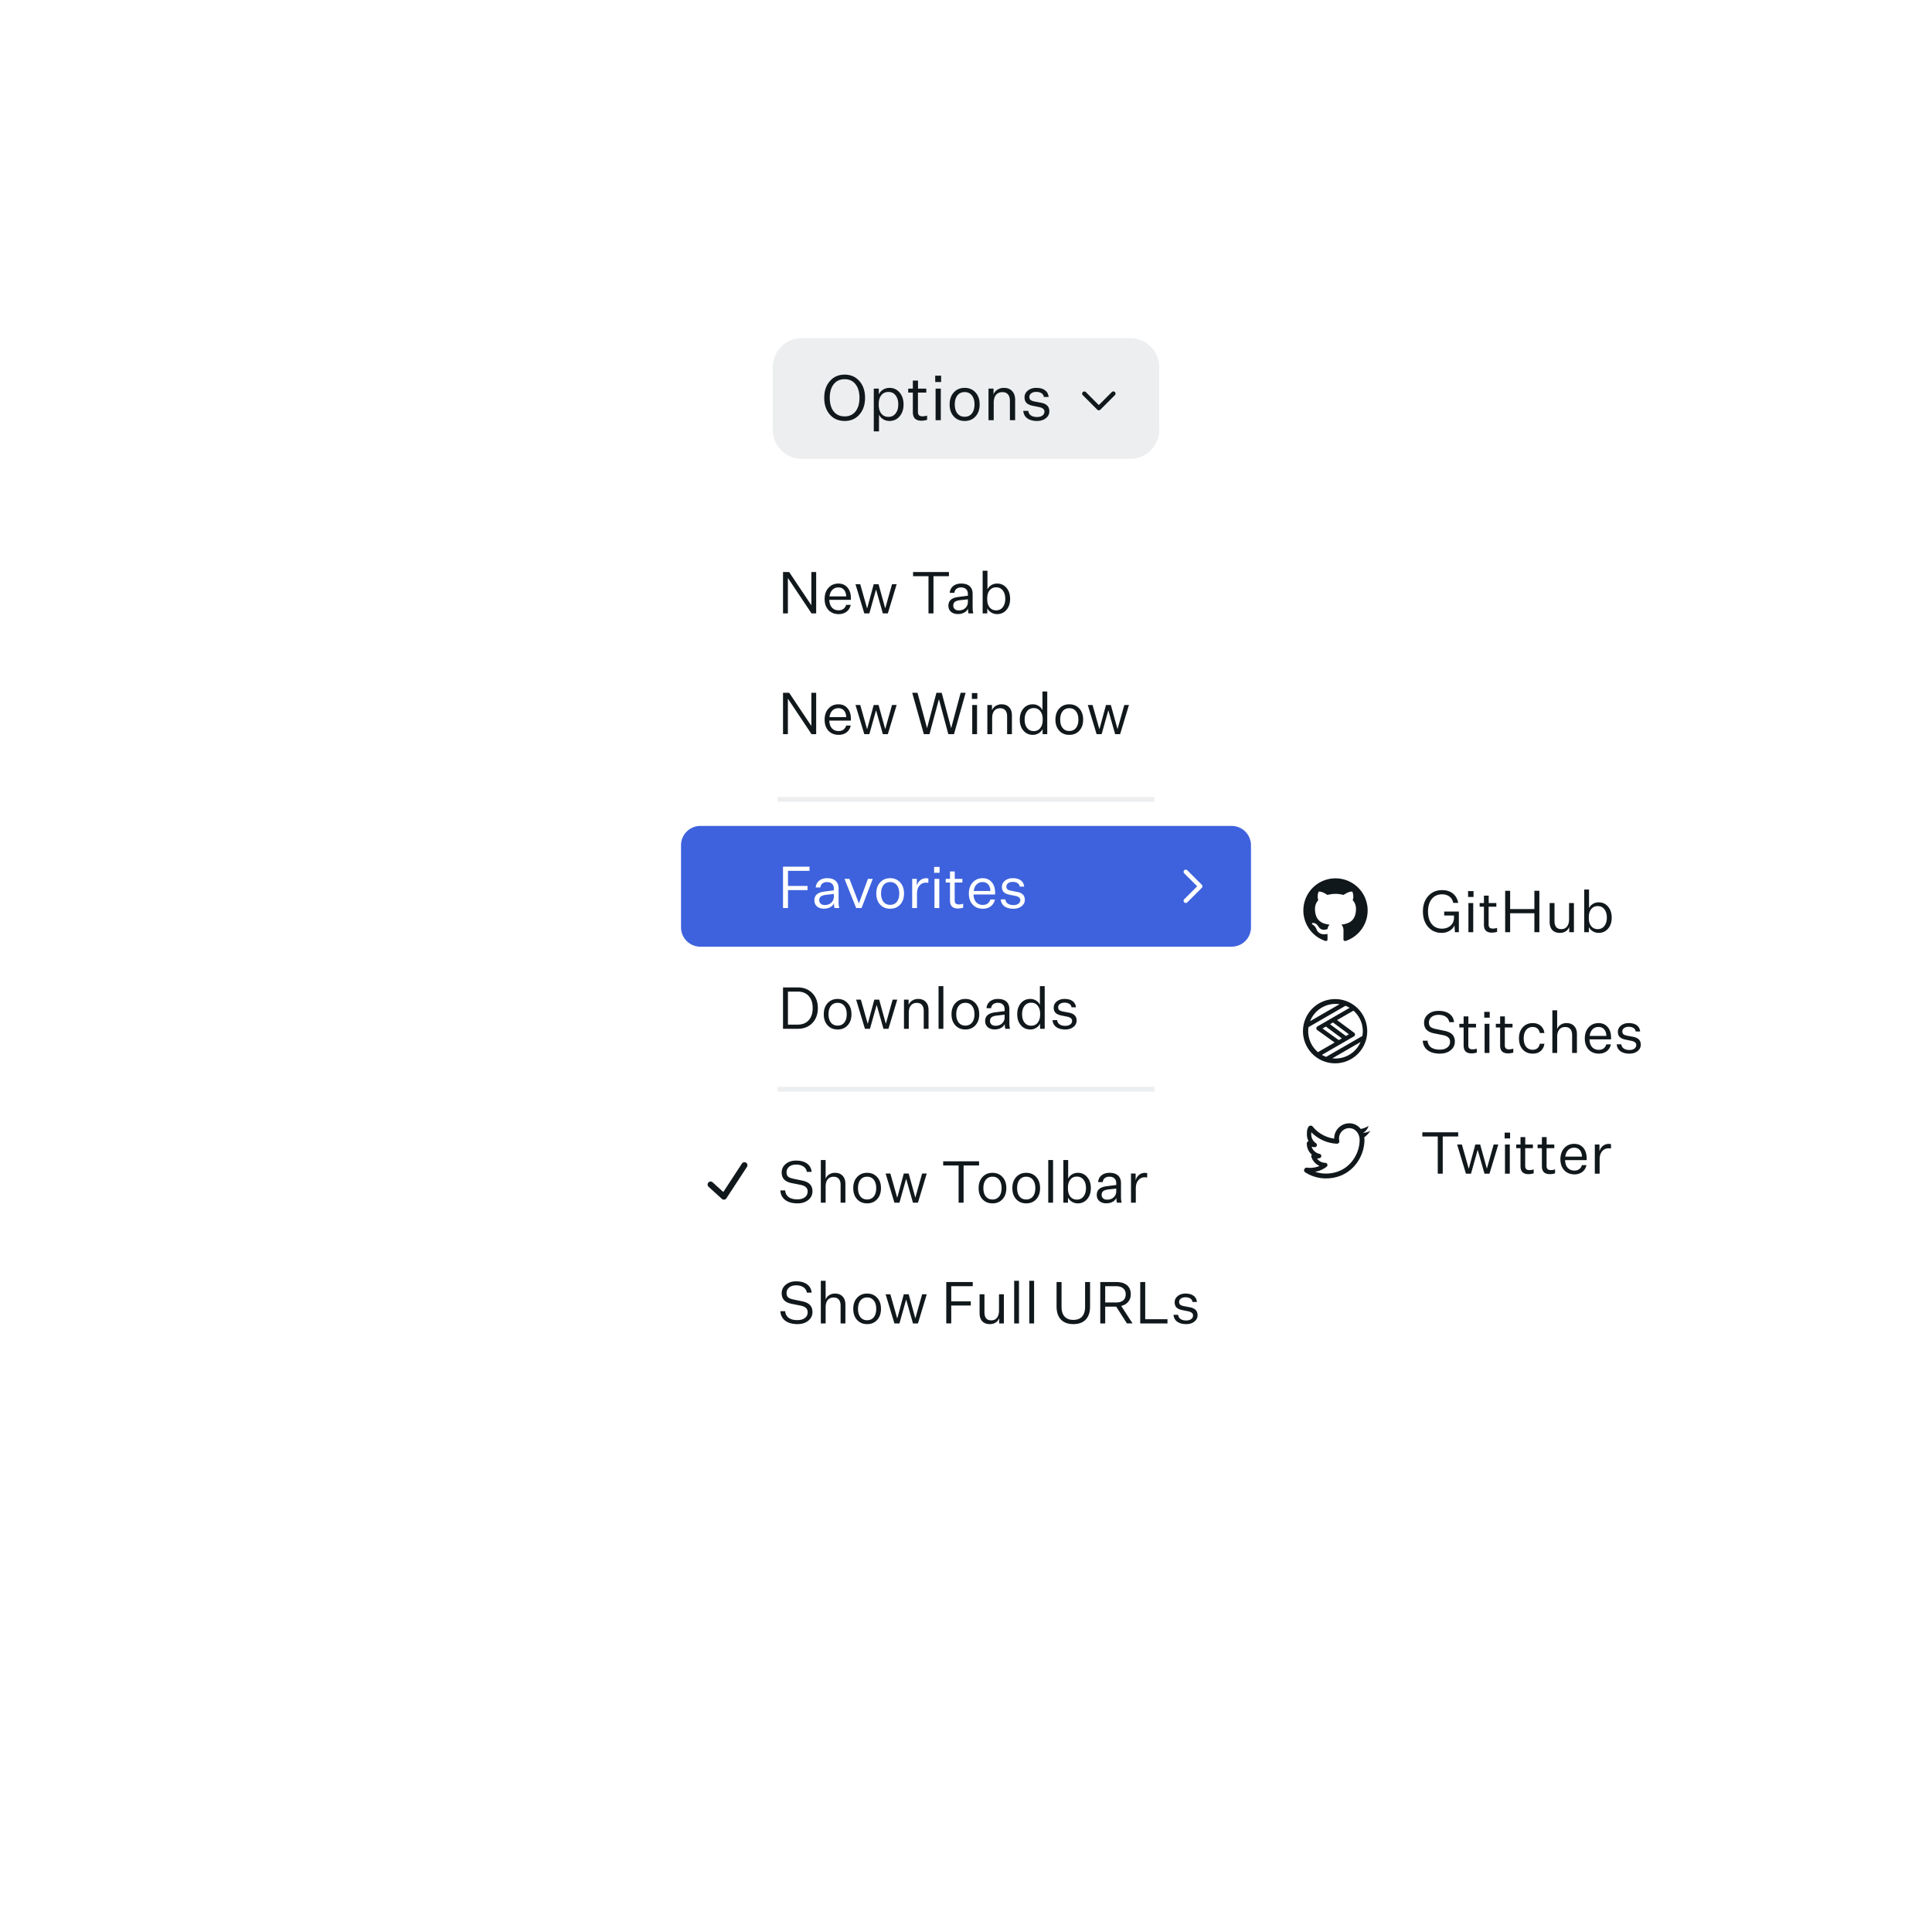 <svg width="400" height="400" fill="none" xmlns="http://www.w3.org/2000/svg"><g filter="url(#a)"><path d="M258 105H142a6 6 0 0 0-6 6v170a6 6 0 0 0 6 6h116a6 6 0 0 0 6-6V111a6 6 0 0 0-6-6Z" fill="#fff"/></g><g filter="url(#b)"><path d="M353 171h-88a6 6 0 0 0-6 6v73a6 6 0 0 0 6 6h88a6 6 0 0 0 6-6v-73a6 6 0 0 0-6-6Z" fill="#fff"/></g><path d="m204.5 105-4.5-5-4.5 5h9Z" fill="#fff"/><path d="M234 70h-68a6 6 0 0 0-6 6v13a6 6 0 0 0 6 6h68a6 6 0 0 0 6-6V76a6 6 0 0 0-6-6Z" fill="#ECEEF0"/><path d="M255 171H145a4 4 0 0 0-4 4v17a4 4 0 0 0 4 4h110a4 4 0 0 0 4-4v-17a4 4 0 0 0-4-4Z" fill="#3E62DD"/><path d="M174.875 77.562c1.257 0 2.275.446 3.055 1.339.78.884 1.17 2.037 1.17 3.458 0 1.421-.39 2.578-1.17 3.471-.771.884-1.79 1.326-3.055 1.326-1.265 0-2.288-.442-3.068-1.326-.771-.893-1.157-2.05-1.157-3.471 0-1.421.39-2.574 1.17-3.458.78-.893 1.798-1.339 3.055-1.339Zm0 8.645c.962 0 1.712-.342 2.249-1.027.546-.685.819-1.625.819-2.821 0-1.187-.273-2.123-.819-2.808-.537-.693-1.287-1.04-2.249-1.04-.962 0-1.716.347-2.262 1.04-.546.685-.819 1.62-.819 2.808 0 1.196.269 2.136.806 2.821.546.685 1.304 1.027 2.275 1.027Zm9.282.949c-.477 0-.91-.117-1.3-.351a2.295 2.295 0 0 1-.871-.949v3.458h-1.079v-8.853h1.04v1.196c.182-.399.472-.724.871-.975a2.46 2.46 0 0 1 1.339-.377c.858 0 1.556.32 2.093.962.546.633.819 1.456.819 2.47 0 1.014-.273 1.837-.819 2.47-.546.633-1.244.949-2.093.949Zm-.221-6.006c-.615 0-1.105.225-1.469.676-.355.442-.533 1.044-.533 1.807v.182c0 .763.178 1.37.533 1.82.364.45.854.676 1.469.676.624 0 1.118-.234 1.482-.702.373-.468.559-1.092.559-1.872 0-.789-.186-1.417-.559-1.885-.364-.468-.858-.702-1.482-.702Zm7.062 5.044c.156 0 .308-.013.455-.039.156-.026.321-.065.494-.117v.884c-.208.06-.407.104-.598.13a2.91 2.91 0 0 1-.546.052c-.607 0-1.062-.147-1.365-.442-.295-.295-.442-.741-.442-1.339V81.28h-.962v-.819h.962v-1.664h1.066v1.664h1.716v.819h-1.729v3.991c0 .32.074.555.221.702.156.147.399.221.728.221Zm3.85-7.098h-1.222v-1.313h1.222v1.313ZM194.783 87h-1.079v-6.539h1.079V87Zm4.937-6.695c.927 0 1.677.316 2.249.949.572.624.858 1.452.858 2.483 0 1.031-.286 1.859-.858 2.483-.572.624-1.322.936-2.249.936-.928 0-1.677-.312-2.249-.936-.572-.624-.858-1.452-.858-2.483 0-1.031.286-1.859.858-2.483.572-.633 1.321-.949 2.249-.949Zm0 .871c-.633 0-1.131.23-1.495.689-.364.46-.546 1.083-.546 1.872 0 .789.182 1.413.546 1.872.364.45.862.676 1.495.676.632 0 1.131-.225 1.495-.676.364-.46.546-1.083.546-1.872 0-.789-.182-1.413-.546-1.872-.364-.46-.863-.689-1.495-.689Zm4.94-.715h1.04v1.196c.156-.407.425-.732.806-.975.39-.251.832-.377 1.326-.377.737 0 1.309.221 1.716.663.416.433.624 1.04.624 1.82V87h-1.079v-3.978c0-.607-.134-1.062-.403-1.365-.26-.312-.646-.468-1.157-.468-.563 0-1.005.19-1.326.572-.312.381-.468.927-.468 1.638V87h-1.079v-6.539Zm10.045 6.695c-.832 0-1.504-.182-2.015-.546-.503-.373-.78-.888-.832-1.547h1.04c.034.399.212.71.533.936.329.225.749.338 1.261.338.468 0 .84-.1 1.118-.299.286-.208.429-.481.429-.819a.714.714 0 0 0-.286-.598c-.182-.156-.468-.273-.858-.351l-1.157-.234c-.642-.121-1.105-.32-1.391-.598-.286-.286-.429-.676-.429-1.17 0-.563.229-1.031.689-1.404.459-.373 1.04-.559 1.742-.559.762 0 1.365.165 1.807.494.442.32.693.784.754 1.391h-1.001a1.006 1.006 0 0 0-.468-.767c-.278-.19-.642-.286-1.092-.286-.434 0-.78.1-1.04.299a.909.909 0 0 0-.39.767c0 .26.086.464.26.611.173.139.468.247.884.325l1.3.247c.572.113.996.316 1.274.611.277.286.416.676.416 1.17 0 .572-.243 1.049-.728 1.43-.477.373-1.084.559-1.82.559Zm-52.589 31.276h1.272l4.572 6.84h.024v-6.84h.996V127h-.96l-4.872-7.308h-.024V127h-1.008v-8.568Zm13.077 6.792h.936c-.128.6-.416 1.072-.864 1.416-.448.336-.992.504-1.632.504-.872 0-1.576-.284-2.112-.852-.528-.568-.792-1.328-.792-2.28 0-.952.264-1.72.792-2.304.536-.592 1.22-.888 2.052-.888.8 0 1.432.276 1.896.828.464.544.696 1.26.696 2.148v.396h-4.464c.024.688.204 1.22.54 1.596.344.376.808.564 1.392.564.392 0 .716-.092.972-.276.264-.192.46-.476.588-.852Zm-1.62-3.6c-.504 0-.916.164-1.236.492-.32.32-.52.772-.6 1.356h3.456c-.016-.576-.168-1.028-.456-1.356-.28-.328-.668-.492-1.164-.492Zm7.316-.66h1.008l1.368 4.956h.024l1.392-4.956h.96L183.817 127h-1.032l-1.392-4.884h-.036L179.989 127h-1.044l-1.824-6.036h.984l1.404 4.956h.036l1.344-4.956ZM193.266 127h-1.032v-7.704h-3.192v-.864h7.428v.864h-3.204V127Zm8.252 0h-.996a8.54 8.54 0 0 1-.084-.504 6.363 6.363 0 0 1-.024-.516c-.128.352-.384.632-.768.84-.376.208-.82.312-1.332.312-.576 0-1.048-.156-1.416-.468-.36-.32-.54-.74-.54-1.26s.172-.932.516-1.236c.352-.304.876-.496 1.572-.576l1.944-.252v-.348c0-.44-.124-.776-.372-1.008-.24-.24-.588-.36-1.044-.36-.4 0-.72.1-.96.3-.24.192-.38.464-.42.816h-.96c.056-.592.296-1.06.72-1.404.432-.344.98-.516 1.644-.516.768 0 1.356.184 1.764.552.408.368.612.9.612 1.596v2.772c0 .28.012.52.036.72.024.192.06.372.108.54Zm-4.152-1.62c0 .304.104.548.312.732.208.176.488.264.84.264.536 0 .98-.16 1.332-.48.36-.328.54-.752.54-1.272v-.54l-1.644.18c-.52.072-.88.196-1.08.372-.2.176-.3.424-.3.744Zm9.081 1.764c-.448 0-.856-.112-1.224-.336a2.116 2.116 0 0 1-.816-.864V127h-.96v-8.832h.996v3.864c.168-.368.428-.66.78-.876.36-.224.768-.336 1.224-.336.792 0 1.436.296 1.932.888.504.584.756 1.344.756 2.28 0 .936-.252 1.696-.756 2.28-.504.584-1.148.876-1.932.876Zm-.204-5.544c-.568 0-1.02.208-1.356.624-.328.408-.492.964-.492 1.668v.168c0 .704.164 1.264.492 1.68.336.416.788.624 1.356.624.576 0 1.032-.216 1.368-.648.344-.432.516-1.008.516-1.728 0-.728-.172-1.308-.516-1.74-.336-.432-.792-.648-1.368-.648Zm-44.127 21.832h1.272l4.572 6.84h.024v-6.84h.996V152h-.96l-4.872-7.308h-.024V152h-1.008v-8.568Zm13.077 6.792h.936c-.128.6-.416 1.072-.864 1.416-.448.336-.992.504-1.632.504-.872 0-1.576-.284-2.112-.852-.528-.568-.792-1.328-.792-2.28 0-.952.264-1.72.792-2.304.536-.592 1.22-.888 2.052-.888.8 0 1.432.276 1.896.828.464.544.696 1.26.696 2.148v.396h-4.464c.024.688.204 1.22.54 1.596.344.376.808.564 1.392.564.392 0 .716-.092.972-.276.264-.192.46-.476.588-.852Zm-1.62-3.6c-.504 0-.916.164-1.236.492-.32.32-.52.772-.6 1.356h3.456c-.016-.576-.168-1.028-.456-1.356-.28-.328-.668-.492-1.164-.492Zm7.316-.66h1.008l1.368 4.956h.024l1.392-4.956h.96L183.817 152h-1.032l-1.392-4.884h-.036L179.989 152h-1.044l-1.824-6.036h.984l1.404 4.956h.036l1.344-4.956ZM197.514 152h-1.176l-1.932-7.2h-.024l-1.944 7.2h-1.164l-2.412-8.568h1.092l1.968 7.284h.024l1.932-7.284h1.092l1.944 7.284h.024l1.956-7.284h1.032L197.514 152Zm4.833-7.296h-1.128v-1.212h1.128v1.212Zm-.06 7.296h-.996v-6.036h.996V152Zm2.133-6.036h.96v1.104c.144-.376.392-.676.744-.9a2.219 2.219 0 0 1 1.224-.348c.68 0 1.208.204 1.584.612.384.4.576.96.576 1.68V152h-.996v-3.672c0-.56-.124-.98-.372-1.26-.24-.288-.596-.432-1.068-.432-.52 0-.928.176-1.224.528-.288.352-.432.856-.432 1.512V152h-.996v-6.036Zm9.404 6.18c-.784 0-1.428-.292-1.932-.876-.504-.584-.756-1.344-.756-2.28 0-.936.248-1.696.744-2.28.504-.592 1.152-.888 1.944-.888.456 0 .86.112 1.212.336.36.216.624.508.792.876v-3.864h.996V152h-.96v-1.056c-.176.352-.448.64-.816.864a2.303 2.303 0 0 1-1.224.336Zm.204-5.544c-.576 0-1.036.216-1.38.648-.336.432-.504 1.012-.504 1.74 0 .72.168 1.296.504 1.728.344.432.804.648 1.38.648.568 0 1.016-.208 1.344-.624.336-.416.504-.976.504-1.68v-.168c0-.704-.168-1.26-.504-1.668-.328-.416-.776-.624-1.344-.624Zm7.358-.78c.856 0 1.548.292 2.076.876.528.576.792 1.34.792 2.292 0 .952-.264 1.716-.792 2.292-.528.576-1.22.864-2.076.864-.856 0-1.548-.288-2.076-.864-.528-.576-.792-1.34-.792-2.292 0-.952.264-1.716.792-2.292.528-.584 1.22-.876 2.076-.876Zm0 .804c-.584 0-1.044.212-1.38.636-.336.424-.504 1-.504 1.728s.168 1.304.504 1.728c.336.416.796.624 1.38.624.584 0 1.044-.208 1.38-.624.336-.424.504-1 .504-1.728s-.168-1.304-.504-1.728c-.336-.424-.796-.636-1.38-.636Zm7.597-.66h1.008l1.368 4.956h.024l1.392-4.956h.96L231.911 152h-1.032l-1.392-4.884h-.036L228.083 152h-1.044l-1.824-6.036h.984l1.404 4.956h.036l1.344-4.956Z" fill="#11181C"/><path d="M163.148 188h-1.032v-8.568h5.484v.864h-4.452v3.132h4.044v.864h-4.044V188Zm10.62 0h-.996a8.54 8.54 0 0 1-.084-.504 6.363 6.363 0 0 1-.024-.516c-.128.352-.384.632-.768.84-.376.208-.82.312-1.332.312-.576 0-1.048-.156-1.416-.468-.36-.32-.54-.74-.54-1.26s.172-.932.516-1.236c.352-.304.876-.496 1.572-.576l1.944-.252v-.348c0-.44-.124-.776-.372-1.008-.24-.24-.588-.36-1.044-.36-.4 0-.72.1-.96.3-.24.192-.38.464-.42.816h-.96c.056-.592.296-1.06.72-1.404.432-.344.98-.516 1.644-.516.768 0 1.356.184 1.764.552.408.368.612.9.612 1.596v2.772c0 .28.012.52.036.72.024.192.06.372.108.54Zm-4.152-1.62c0 .304.104.548.312.732.208.176.488.264.84.264.536 0 .98-.16 1.332-.48.36-.328.54-.752.54-1.272v-.54l-1.644.18c-.52.072-.88.196-1.08.372-.2.176-.3.424-.3.744Zm8.76 1.62h-1.116l-2.412-6.036h1.02l1.944 5.052h.024l1.86-5.052h.996L178.376 188Zm5.921-6.18c.856 0 1.548.292 2.076.876.528.576.792 1.34.792 2.292 0 .952-.264 1.716-.792 2.292-.528.576-1.22.864-2.076.864-.856 0-1.548-.288-2.076-.864-.528-.576-.792-1.34-.792-2.292 0-.952.264-1.716.792-2.292.528-.584 1.22-.876 2.076-.876Zm0 .804c-.584 0-1.044.212-1.38.636-.336.424-.504 1-.504 1.728s.168 1.304.504 1.728c.336.416.796.624 1.38.624.584 0 1.044-.208 1.38-.624.336-.424.504-1 .504-1.728s-.168-1.304-.504-1.728c-.336-.424-.796-.636-1.38-.636Zm7.44-.792c.088 0 .172.004.252.012.08.008.152.02.216.036v.912a1.616 1.616 0 0 0-.24-.036 3.185 3.185 0 0 0-.276-.012c-.536 0-.976.208-1.32.624-.344.408-.516.96-.516 1.656V188h-.996v-6.036h.96v1.428c.128-.48.364-.86.708-1.14.344-.28.748-.42 1.212-.42Zm2.793-1.128h-1.128v-1.212h1.128v1.212Zm-.06 7.296h-.996v-6.036h.996V188Zm4.065-.744c.144 0 .284-.012.42-.036.144-.024.296-.06.456-.108v.816a3.72 3.72 0 0 1-.552.12 2.664 2.664 0 0 1-.504.048c-.56 0-.98-.136-1.26-.408-.272-.272-.408-.684-.408-1.236v-3.732h-.888v-.756h.888v-1.536h.984v1.536h1.584v.756h-1.596v3.684c0 .296.068.512.204.648.144.136.368.204.672.204Zm6.518-1.032h.936c-.128.6-.416 1.072-.864 1.416-.448.336-.992.504-1.632.504-.872 0-1.576-.284-2.112-.852-.528-.568-.792-1.328-.792-2.28 0-.952.264-1.72.792-2.304.536-.592 1.22-.888 2.052-.888.8 0 1.432.276 1.896.828.464.544.696 1.26.696 2.148v.396h-4.464c.024.688.204 1.22.54 1.596.344.376.808.564 1.392.564.392 0 .716-.092.972-.276.264-.192.46-.476.588-.852Zm-1.62-3.6c-.504 0-.916.164-1.236.492-.32.32-.52.772-.6 1.356h3.456c-.016-.576-.168-1.028-.456-1.356-.28-.328-.668-.492-1.164-.492Zm6.391 5.52c-.768 0-1.388-.168-1.86-.504-.464-.344-.72-.82-.768-1.428h.96c.032.368.196.656.492.864.304.208.692.312 1.164.312.432 0 .776-.092 1.032-.276a.892.892 0 0 0 .396-.756.656.656 0 0 0-.264-.552c-.168-.144-.432-.252-.792-.324l-1.068-.216c-.592-.112-1.02-.296-1.284-.552-.264-.264-.396-.624-.396-1.08 0-.52.212-.952.636-1.296.424-.344.96-.516 1.608-.516.704 0 1.26.152 1.668.456.408.296.64.724.696 1.284h-.924a.923.923 0 0 0-.432-.708c-.256-.176-.592-.264-1.008-.264-.4 0-.72.092-.96.276a.831.831 0 0 0-.36.708c0 .24.08.428.24.564.16.128.432.228.816.3l1.2.228c.528.104.92.292 1.176.564.256.264.384.624.384 1.08 0 .528-.224.968-.672 1.32-.44.344-1 .516-1.68.516Z" fill="#fff"/><path d="M298.512 193.144c-1.16 0-2.104-.408-2.832-1.224-.72-.824-1.08-1.896-1.08-3.216 0-1.312.368-2.376 1.104-3.192.736-.816 1.688-1.224 2.856-1.224.912 0 1.656.232 2.232.696.584.464.956 1.112 1.116 1.944h-1.032c-.12-.56-.38-.992-.78-1.296-.4-.312-.912-.468-1.536-.468-.896 0-1.604.32-2.124.96-.52.632-.78 1.492-.78 2.58 0 1.096.256 1.964.768 2.604.512.64 1.212.96 2.1.96.736 0 1.336-.208 1.8-.624.472-.424.708-.976.708-1.656v-.444h-2.028v-.816h3.036V193h-.816l-.096-1.428c-.16.448-.492.824-.996 1.128a3.1 3.1 0 0 1-1.62.444Zm6.565-7.44h-1.128v-1.212h1.128v1.212Zm-.06 7.296h-.996v-6.036h.996V193Zm4.065-.744c.144 0 .284-.012.42-.036.144-.024.296-.06.456-.108v.816a3.72 3.72 0 0 1-.552.12 2.664 2.664 0 0 1-.504.048c-.56 0-.98-.136-1.26-.408-.272-.272-.408-.684-.408-1.236v-3.732h-.888v-.756h.888v-1.536h.984v1.536h1.584v.756h-1.596v3.684c0 .296.068.512.204.648.144.136.368.204.672.204Zm3.578.744h-1.032v-8.568h1.032v3.78h5.016v-3.78h1.032V193h-1.032v-3.924h-5.016V193Zm13.204-6.036V193h-.972v-1.092a1.833 1.833 0 0 1-.732.912c-.344.216-.74.324-1.188.324-.68 0-1.208-.196-1.584-.588-.368-.4-.552-.968-.552-1.704v-3.888h1.008v3.696c0 .568.116.996.348 1.284.24.28.596.42 1.068.42.504 0 .896-.18 1.176-.54.28-.36.42-.872.42-1.536v-3.324h1.008Zm5.134 6.18c-.448 0-.856-.112-1.224-.336a2.116 2.116 0 0 1-.816-.864V193h-.96v-8.832h.996v3.864c.168-.368.428-.66.78-.876.36-.224.768-.336 1.224-.336.792 0 1.436.296 1.932.888.504.584.756 1.344.756 2.28 0 .936-.252 1.696-.756 2.28-.504.584-1.148.876-1.932.876Zm-.204-5.544c-.568 0-1.02.208-1.356.624-.328.408-.492.964-.492 1.668v.168c0 .704.164 1.264.492 1.68.336.416.788.624 1.356.624.576 0 1.032-.216 1.368-.648.344-.432.516-1.008.516-1.728 0-.728-.172-1.308-.516-1.74-.336-.432-.792-.648-1.368-.648Zm-32.69 30.544c-1.048 0-1.888-.232-2.52-.696-.624-.472-.964-1.132-1.02-1.98h.996c.056.6.3 1.06.732 1.38.44.312 1.04.468 1.8.468.64 0 1.152-.144 1.536-.432.392-.296.588-.692.588-1.188 0-.392-.124-.696-.372-.912-.248-.224-.644-.388-1.188-.492l-1.632-.324c-.744-.136-1.296-.388-1.656-.756-.352-.368-.528-.856-.528-1.464 0-.712.28-1.3.84-1.764.56-.464 1.276-.696 2.148-.696.944 0 1.696.204 2.256.612.56.4.88.976.96 1.728h-.996a1.554 1.554 0 0 0-.696-1.104c-.392-.272-.896-.408-1.512-.408-.6 0-1.084.148-1.452.444-.36.296-.54.68-.54 1.152 0 .392.108.688.324.888.224.2.624.356 1.2.468l1.68.348c.744.152 1.288.408 1.632.768.352.36.528.848.528 1.464 0 .728-.292 1.328-.876 1.8-.576.464-1.32.696-2.232.696Zm6.771-.888c.144 0 .284-.012.42-.036.144-.024.296-.06.456-.108v.816a3.72 3.72 0 0 1-.552.12 2.664 2.664 0 0 1-.504.048c-.56 0-.98-.136-1.26-.408-.272-.272-.408-.684-.408-1.236v-3.732h-.888v-.756h.888v-1.536h.984v1.536h1.584v.756h-1.596v3.684c0 .296.068.512.204.648.144.136.368.204.672.204Zm3.554-6.552h-1.128v-1.212h1.128v1.212Zm-.06 7.296h-.996v-6.036h.996V218Zm4.065-.744c.144 0 .284-.012.42-.036.144-.024.296-.06.456-.108v.816a3.72 3.72 0 0 1-.552.12 2.664 2.664 0 0 1-.504.048c-.56 0-.98-.136-1.26-.408-.272-.272-.408-.684-.408-1.236v-3.732h-.888v-.756h.888v-1.536h.984v1.536h1.584v.756h-1.596v3.684c0 .296.068.512.204.648.144.136.368.204.672.204Zm4.897.888c-.856 0-1.544-.288-2.064-.864-.52-.576-.78-1.34-.78-2.292 0-.952.26-1.716.78-2.292.528-.584 1.216-.876 2.064-.876.664 0 1.208.18 1.632.54.432.36.696.864.792 1.512h-.948c-.088-.408-.256-.716-.504-.924-.248-.216-.572-.324-.972-.324-.576 0-1.032.212-1.368.636-.328.424-.492 1-.492 1.728s.164 1.304.492 1.728c.336.416.792.624 1.368.624.4 0 .724-.104.972-.312.248-.216.416-.528.504-.936h.948c-.096.648-.356 1.152-.78 1.512-.424.36-.972.54-1.644.54Zm5.065-8.976v3.9c.144-.392.388-.696.732-.912a2.15 2.15 0 0 1 1.2-.336c.68 0 1.208.204 1.584.612.384.4.576.96.576 1.68V218h-.996v-3.672c0-.56-.124-.98-.372-1.26-.24-.288-.596-.432-1.068-.432-.52 0-.928.176-1.224.528-.288.352-.432.856-.432 1.512V218h-.996v-8.832h.996Zm10.184 7.056h.936c-.128.6-.416 1.072-.864 1.416-.448.336-.992.504-1.632.504-.872 0-1.576-.284-2.112-.852-.528-.568-.792-1.328-.792-2.28 0-.952.264-1.72.792-2.304.536-.592 1.22-.888 2.052-.888.8 0 1.432.276 1.896.828.464.544.696 1.26.696 2.148v.396h-4.464c.024.688.204 1.22.54 1.596.344.376.808.564 1.392.564.392 0 .716-.092.972-.276.264-.192.46-.476.588-.852Zm-1.62-3.6c-.504 0-.916.164-1.236.492-.32.32-.52.772-.6 1.356h3.456c-.016-.576-.168-1.028-.456-1.356-.28-.328-.668-.492-1.164-.492Zm6.392 5.52c-.768 0-1.388-.168-1.86-.504-.464-.344-.72-.82-.768-1.428h.96c.032.368.196.656.492.864.304.208.692.312 1.164.312.432 0 .776-.092 1.032-.276a.892.892 0 0 0 .396-.756.654.654 0 0 0-.264-.552c-.168-.144-.432-.252-.792-.324l-1.068-.216c-.592-.112-1.02-.296-1.284-.552-.264-.264-.396-.624-.396-1.08 0-.52.212-.952.636-1.296.424-.344.96-.516 1.608-.516.704 0 1.26.152 1.668.456.408.296.64.724.696 1.284h-.924a.923.923 0 0 0-.432-.708c-.256-.176-.592-.264-1.008-.264-.4 0-.72.092-.96.276a.829.829 0 0 0-.36.708c0 .24.08.428.24.564.16.128.432.228.816.3l1.2.228c.528.104.92.292 1.176.564.256.264.384.624.384 1.08 0 .528-.224.968-.672 1.32-.44.344-1 .516-1.68.516Zm-175.236-13.712h3.036c1.248 0 2.256.396 3.024 1.188.768.784 1.152 1.816 1.152 3.096s-.384 2.316-1.152 3.108c-.768.784-1.776 1.176-3.024 1.176h-3.036v-8.568Zm6.144 4.284c0-1.064-.276-1.9-.828-2.508-.552-.608-1.312-.912-2.28-.912h-2.016v6.84h2.016c.976 0 1.736-.304 2.28-.912.552-.608.828-1.444.828-2.508Zm5.162-1.896c.856 0 1.548.292 2.076.876.528.576.792 1.34.792 2.292 0 .952-.264 1.716-.792 2.292-.528.576-1.22.864-2.076.864-.856 0-1.548-.288-2.076-.864-.528-.576-.792-1.34-.792-2.292 0-.952.264-1.716.792-2.292.528-.584 1.22-.876 2.076-.876Zm0 .804c-.584 0-1.044.212-1.38.636-.336.424-.504 1-.504 1.728s.168 1.304.504 1.728c.336.416.796.624 1.38.624.584 0 1.044-.208 1.38-.624.336-.424.504-1 .504-1.728s-.168-1.304-.504-1.728c-.336-.424-.796-.636-1.38-.636Zm7.596-.66h1.008l1.368 4.956h.024l1.392-4.956h.96L183.946 213h-1.032l-1.392-4.884h-.036L180.118 213h-1.044l-1.824-6.036h.984l1.404 4.956h.036l1.344-4.956Zm6.14 0h.96v1.104c.144-.376.392-.676.744-.9a2.202 2.202 0 0 1 1.224-.348c.68 0 1.208.204 1.584.612.384.4.576.96.576 1.68V213h-.996v-3.672c0-.56-.124-.98-.372-1.26-.24-.288-.596-.432-1.068-.432-.52 0-.928.176-1.224.528-.288.352-.432.856-.432 1.512V213h-.996v-6.036Zm8.156-2.796V213h-.996v-8.832h.996Zm4.557 2.652c.856 0 1.548.292 2.076.876.528.576.792 1.34.792 2.292 0 .952-.264 1.716-.792 2.292-.528.576-1.22.864-2.076.864-.856 0-1.548-.288-2.076-.864-.528-.576-.792-1.34-.792-2.292 0-.952.264-1.716.792-2.292.528-.584 1.22-.876 2.076-.876Zm0 .804c-.584 0-1.044.212-1.38.636-.336.424-.504 1-.504 1.728s.168 1.304.504 1.728c.336.416.796.624 1.38.624.584 0 1.044-.208 1.38-.624.336-.424.504-1 .504-1.728s-.168-1.304-.504-1.728c-.336-.424-.796-.636-1.38-.636Zm9.252 5.376h-.996a8.54 8.54 0 0 1-.084-.504 6.363 6.363 0 0 1-.024-.516c-.128.352-.384.632-.768.84-.376.208-.82.312-1.332.312-.576 0-1.048-.156-1.416-.468-.36-.32-.54-.74-.54-1.26s.172-.932.516-1.236c.352-.304.876-.496 1.572-.576l1.944-.252v-.348c0-.44-.124-.776-.372-1.008-.24-.24-.588-.36-1.044-.36-.4 0-.72.1-.96.3-.24.192-.38.464-.42.816h-.96c.056-.592.296-1.06.72-1.404.432-.344.98-.516 1.644-.516.768 0 1.356.184 1.764.552.408.368.612.9.612 1.596v2.772c0 .28.012.52.036.72.024.192.06.372.108.54Zm-4.152-1.62c0 .304.104.548.312.732.208.176.488.264.84.264.536 0 .98-.16 1.332-.48.36-.328.54-.752.54-1.272v-.54l-1.644.18c-.52.072-.88.196-1.08.372-.2.176-.3.424-.3.744Zm8.325 1.764c-.784 0-1.428-.292-1.932-.876-.504-.584-.756-1.344-.756-2.28 0-.936.248-1.696.744-2.28.504-.592 1.152-.888 1.944-.888.456 0 .86.112 1.212.336.36.216.624.508.792.876v-3.864h.996V213h-.96v-1.056c-.176.352-.448.64-.816.864a2.308 2.308 0 0 1-1.224.336Zm.204-5.544c-.576 0-1.036.216-1.38.648-.336.432-.504 1.012-.504 1.74 0 .72.168 1.296.504 1.728.344.432.804.648 1.38.648.568 0 1.016-.208 1.344-.624.336-.416.504-.976.504-1.68v-.168c0-.704-.168-1.26-.504-1.668-.328-.416-.776-.624-1.344-.624Zm7.047 5.544c-.768 0-1.388-.168-1.86-.504-.464-.344-.72-.82-.768-1.428h.96c.032.368.196.656.492.864.304.208.692.312 1.164.312.432 0 .776-.092 1.032-.276a.892.892 0 0 0 .396-.756.654.654 0 0 0-.264-.552c-.168-.144-.432-.252-.792-.324l-1.068-.216c-.592-.112-1.02-.296-1.284-.552-.264-.264-.396-.624-.396-1.08 0-.52.212-.952.636-1.296.424-.344.96-.516 1.608-.516.704 0 1.26.152 1.668.456.408.296.64.724.696 1.284h-.924a.923.923 0 0 0-.432-.708c-.256-.176-.592-.264-1.008-.264-.4 0-.72.092-.96.276a.829.829 0 0 0-.36.708c0 .24.08.428.24.564.16.128.432.228.816.3l1.2.228c.528.104.92.292 1.176.564.256.264.384.624.384 1.08 0 .528-.224.968-.672 1.32-.44.344-1 .516-1.68.516Zm-55.443 36c-1.048 0-1.888-.232-2.52-.696-.624-.472-.964-1.132-1.02-1.98h.996c.056.6.3 1.06.732 1.38.44.312 1.04.468 1.8.468.64 0 1.152-.144 1.536-.432.392-.296.588-.692.588-1.188 0-.392-.124-.696-.372-.912-.248-.224-.644-.388-1.188-.492l-1.632-.324c-.744-.136-1.296-.388-1.656-.756-.352-.368-.528-.856-.528-1.464 0-.712.28-1.3.84-1.764.56-.464 1.276-.696 2.148-.696.944 0 1.696.204 2.256.612.56.4.88.976.96 1.728h-.996a1.554 1.554 0 0 0-.696-1.104c-.392-.272-.896-.408-1.512-.408-.6 0-1.084.148-1.452.444-.36.296-.54.68-.54 1.152 0 .392.108.688.324.888.224.2.624.356 1.2.468l1.68.348c.744.152 1.288.408 1.632.768.352.36.528.848.528 1.464 0 .728-.292 1.328-.876 1.8-.576.464-1.32.696-2.232.696Zm5.835-8.976v3.9c.144-.392.388-.696.732-.912a2.15 2.15 0 0 1 1.2-.336c.68 0 1.208.204 1.584.612.384.4.576.96.576 1.68V249h-.996v-3.672c0-.56-.124-.98-.372-1.26-.24-.288-.596-.432-1.068-.432-.52 0-.928.176-1.224.528-.288.352-.432.856-.432 1.512V249h-.996v-8.832h.996Zm8.588 2.652c.856 0 1.548.292 2.076.876.528.576.792 1.34.792 2.292 0 .952-.264 1.716-.792 2.292-.528.576-1.22.864-2.076.864-.856 0-1.548-.288-2.076-.864-.528-.576-.792-1.34-.792-2.292 0-.952.264-1.716.792-2.292.528-.584 1.22-.876 2.076-.876Zm0 .804c-.584 0-1.044.212-1.38.636-.336.424-.504 1-.504 1.728s.168 1.304.504 1.728c.336.416.796.624 1.38.624.584 0 1.044-.208 1.38-.624.336-.424.504-1 .504-1.728s-.168-1.304-.504-1.728c-.336-.424-.796-.636-1.38-.636Zm7.596-.66h1.008l1.368 4.956h.024l1.392-4.956h.96L190.051 249h-1.032l-1.392-4.884h-.036L186.223 249h-1.044l-1.824-6.036h.984l1.404 4.956h.036l1.344-4.956ZM199.501 249h-1.032v-7.704h-3.192v-.864h7.428v.864h-3.204V249Zm5.983-6.18c.856 0 1.548.292 2.076.876.528.576.792 1.34.792 2.292 0 .952-.264 1.716-.792 2.292-.528.576-1.22.864-2.076.864-.856 0-1.548-.288-2.076-.864-.528-.576-.792-1.34-.792-2.292 0-.952.264-1.716.792-2.292.528-.584 1.22-.876 2.076-.876Zm0 .804c-.584 0-1.044.212-1.38.636-.336.424-.504 1-.504 1.728s.168 1.304.504 1.728c.336.416.796.624 1.38.624.584 0 1.044-.208 1.38-.624.336-.424.504-1 .504-1.728s-.168-1.304-.504-1.728c-.336-.424-.796-.636-1.38-.636Zm6.985-.804c.856 0 1.548.292 2.076.876.528.576.792 1.34.792 2.292 0 .952-.264 1.716-.792 2.292-.528.576-1.22.864-2.076.864-.856 0-1.548-.288-2.076-.864-.528-.576-.792-1.34-.792-2.292 0-.952.264-1.716.792-2.292.528-.584 1.22-.876 2.076-.876Zm0 .804c-.584 0-1.044.212-1.38.636-.336.424-.504 1-.504 1.728s.168 1.304.504 1.728c.336.416.796.624 1.38.624.584 0 1.044-.208 1.38-.624.336-.424.504-1 .504-1.728s-.168-1.304-.504-1.728c-.336-.424-.796-.636-1.38-.636Zm5.556-3.456V249h-.996v-8.832h.996Zm5.133 8.976c-.448 0-.856-.112-1.224-.336a2.116 2.116 0 0 1-.816-.864V249h-.96v-8.832h.996v3.864c.168-.368.428-.66.78-.876.36-.224.768-.336 1.224-.336.792 0 1.436.296 1.932.888.504.584.756 1.344.756 2.28 0 .936-.252 1.696-.756 2.28-.504.584-1.148.876-1.932.876Zm-.204-5.544c-.568 0-1.02.208-1.356.624-.328.408-.492.964-.492 1.668v.168c0 .704.164 1.264.492 1.68.336.416.788.624 1.356.624.576 0 1.032-.216 1.368-.648.344-.432.516-1.008.516-1.728 0-.728-.172-1.308-.516-1.74-.336-.432-.792-.648-1.368-.648Zm9.279 5.4h-.996a8.54 8.54 0 0 1-.084-.504 6.363 6.363 0 0 1-.024-.516c-.128.352-.384.632-.768.84-.376.208-.82.312-1.332.312-.576 0-1.048-.156-1.416-.468-.36-.32-.54-.74-.54-1.26s.172-.932.516-1.236c.352-.304.876-.496 1.572-.576l1.944-.252v-.348c0-.44-.124-.776-.372-1.008-.24-.24-.588-.36-1.044-.36-.4 0-.72.1-.96.3-.24.192-.38.464-.42.816h-.96c.056-.592.296-1.06.72-1.404.432-.344.98-.516 1.644-.516.768 0 1.356.184 1.764.552.408.368.612.9.612 1.596v2.772c0 .28.012.52.036.72.024.192.06.372.108.54Zm-4.152-1.62c0 .304.104.548.312.732.208.176.488.264.84.264.536 0 .98-.16 1.332-.48.36-.328.54-.752.54-1.272v-.54l-1.644.18c-.52.072-.88.196-1.08.372-.2.176-.3.424-.3.744Zm8.961-4.548c.088 0 .172.004.252.012.08.008.152.02.216.036v.912a1.616 1.616 0 0 0-.24-.036 3.185 3.185 0 0 0-.276-.012c-.536 0-.976.208-1.32.624-.344.408-.516.96-.516 1.656V249h-.996v-6.036h.96v1.428c.128-.48.364-.86.708-1.14.344-.28.748-.42 1.212-.42Zm-71.938 31.312c-1.048 0-1.888-.232-2.52-.696-.624-.472-.964-1.132-1.02-1.98h.996c.056.6.3 1.06.732 1.38.44.312 1.04.468 1.8.468.64 0 1.152-.144 1.536-.432.392-.296.588-.692.588-1.188 0-.392-.124-.696-.372-.912-.248-.224-.644-.388-1.188-.492l-1.632-.324c-.744-.136-1.296-.388-1.656-.756-.352-.368-.528-.856-.528-1.464 0-.712.28-1.3.84-1.764.56-.464 1.276-.696 2.148-.696.944 0 1.696.204 2.256.612.56.4.88.976.96 1.728h-.996a1.554 1.554 0 0 0-.696-1.104c-.392-.272-.896-.408-1.512-.408-.6 0-1.084.148-1.452.444-.36.296-.54.68-.54 1.152 0 .392.108.688.324.888.224.2.624.356 1.2.468l1.68.348c.744.152 1.288.408 1.632.768.352.36.528.848.528 1.464 0 .728-.292 1.328-.876 1.8-.576.464-1.32.696-2.232.696Zm5.835-8.976v3.9c.144-.392.388-.696.732-.912a2.15 2.15 0 0 1 1.2-.336c.68 0 1.208.204 1.584.612.384.4.576.96.576 1.68V274h-.996v-3.672c0-.56-.124-.98-.372-1.26-.24-.288-.596-.432-1.068-.432-.52 0-.928.176-1.224.528-.288.352-.432.856-.432 1.512V274h-.996v-8.832h.996Zm8.588 2.652c.856 0 1.548.292 2.076.876.528.576.792 1.34.792 2.292 0 .952-.264 1.716-.792 2.292-.528.576-1.22.864-2.076.864-.856 0-1.548-.288-2.076-.864-.528-.576-.792-1.34-.792-2.292 0-.952.264-1.716.792-2.292.528-.584 1.22-.876 2.076-.876Zm0 .804c-.584 0-1.044.212-1.38.636-.336.424-.504 1-.504 1.728s.168 1.304.504 1.728c.336.416.796.624 1.38.624.584 0 1.044-.208 1.38-.624.336-.424.504-1 .504-1.728s-.168-1.304-.504-1.728c-.336-.424-.796-.636-1.38-.636Zm7.596-.66h1.008l1.368 4.956h.024l1.392-4.956h.96L190.051 274h-1.032l-1.392-4.884h-.036L186.223 274h-1.044l-1.824-6.036h.984l1.404 4.956h.036l1.344-4.956Zm9.822 6.036h-1.032v-8.568h5.484v.864h-4.452v3.132h4.044v.864h-4.044V274Zm10.896-6.036V274h-.972v-1.092a1.833 1.833 0 0 1-.732.912c-.344.216-.74.324-1.188.324-.68 0-1.208-.196-1.584-.588-.368-.4-.552-.968-.552-1.704v-3.888h1.008v3.696c0 .568.116.996.348 1.284.24.28.596.42 1.068.42.504 0 .896-.18 1.176-.54.28-.36.42-.872.42-1.536v-3.324h1.008Zm3.129-2.796V274h-.996v-8.832h.996Zm3.129 0V274h-.996v-8.832h.996Zm11.587.264v5.076c0 1.168-.3 2.068-.9 2.7-.6.624-1.456.936-2.568.936-1.104 0-1.96-.316-2.568-.948-.6-.64-.9-1.544-.9-2.712v-5.052h1.032v5.136c0 .872.208 1.54.624 2.004.424.464 1.028.696 1.812.696.792 0 1.396-.228 1.812-.684.416-.464.624-1.136.624-2.016v-5.136h1.032Zm3.134 5.1V274h-1.02v-8.568h3.3c.968 0 1.712.22 2.232.66.52.44.78 1.068.78 1.884 0 .608-.18 1.128-.54 1.56-.36.424-.84.704-1.44.84l2.352 3.624h-1.164l-2.22-3.468h-2.28Zm0-4.236v3.372h2.22c.656 0 1.156-.144 1.5-.432.352-.288.528-.708.528-1.26 0-.536-.176-.948-.528-1.236-.352-.296-.852-.444-1.5-.444h-2.22ZM241.713 274h-5.64v-8.568h1.032v7.704h4.608V274Zm3.877.144c-.768 0-1.388-.168-1.86-.504-.464-.344-.72-.82-.768-1.428h.96c.032.368.196.656.492.864.304.208.692.312 1.164.312.432 0 .776-.092 1.032-.276a.892.892 0 0 0 .396-.756.654.654 0 0 0-.264-.552c-.168-.144-.432-.252-.792-.324l-1.068-.216c-.592-.112-1.02-.296-1.284-.552-.264-.264-.396-.624-.396-1.08 0-.52.212-.952.636-1.296.424-.344.96-.516 1.608-.516.704 0 1.26.152 1.668.456.408.296.64.724.696 1.284h-.924a.923.923 0 0 0-.432-.708c-.256-.176-.592-.264-1.008-.264-.4 0-.72.092-.96.276a.829.829 0 0 0-.36.708c0 .24.08.428.24.564.16.128.432.228.816.3l1.2.228c.528.104.92.292 1.176.564.256.264.384.624.384 1.08 0 .528-.224.968-.672 1.32-.44.344-1 .516-1.68.516Z" fill="#11181C"/><path fill-rule="evenodd" clip-rule="evenodd" d="M224.182 81.182a.451.451 0 0 1 .636 0l2.682 2.682 2.682-2.682a.45.45 0 1 1 .636.636l-3 3a.45.45 0 0 1-.636 0l-3-3a.45.45 0 0 1 0-.636Zm-69.715 159.545c.289.189.37.576.181.865l-4.25 6.5a.612.612 0 0 1-.444.278.622.622 0 0 1-.499-.158l-2.75-2.5a.637.637 0 0 1-.204-.432.625.625 0 0 1 1.044-.493l2.208 2.007 3.849-5.886a.626.626 0 0 1 .865-.181Z" fill="#11181C"/><path fill-rule="evenodd" clip-rule="evenodd" d="M245.182 180.182a.452.452 0 0 1 .49-.098.452.452 0 0 1 .146.098l3 3a.452.452 0 0 1 .098.49.452.452 0 0 1-.098.146l-3 3a.444.444 0 0 1-.318.132.44.44 0 0 1-.172-.035.452.452 0 0 1-.244-.587.452.452 0 0 1 .098-.146l2.682-2.682-2.682-2.682a.452.452 0 0 1-.098-.49.452.452 0 0 1 .098-.146Z" fill="#fff"/><path fill-rule="evenodd" clip-rule="evenodd" d="M276.499 181.85a6.65 6.65 0 0 0-2.101 12.96c.332.061.454-.144.454-.321 0-.157-.006-.576-.009-1.13-1.85.401-2.24-.892-2.24-.892-.303-.768-.739-.973-.739-.973-.604-.412.046-.404.046-.404.667.047 1.019.686 1.019.686.593 1.016 1.556.722 1.935.552.06-.43.232-.723.422-.889-1.477-.168-3.029-.738-3.029-3.287 0-.726.259-1.319.685-1.784-.069-.168-.297-.844.065-1.76 0 0 .558-.179 1.828.681.531-.147 1.1-.22 1.665-.223a6.417 6.417 0 0 1 1.665.223c1.27-.86 1.827-.681 1.827-.681.363.916.135 1.592.066 1.76.427.465.684 1.058.684 1.784 0 2.555-1.555 3.117-3.036 3.282.238.205.451.611.451 1.231 0 .889-.008 1.606-.008 1.824 0 .178.12.385.457.321a6.65 6.65 0 0 0-2.107-12.96Zm-5.649 31.65c0-.287.021-.569.063-.844l7.651-4.417c.299.117.586.26.858.424l-6.651 3.84a.452.452 0 0 0-.038.768l3.592 2.567-3.453 1.994a5.645 5.645 0 0 1-2.022-4.332Zm6.518 2.775.025-.014 1.448-.836a.174.174 0 0 0 .018-.011l1.451-.837a.449.449 0 0 0 .052-.757l-3.534-2.62 3.388-1.956a5.646 5.646 0 0 1 1.849 5.24l-7.496 4.327a5.477 5.477 0 0 1-.882-.41l3.681-2.126Zm-.187-.931-3.364-2.405.692-.4 3.297 2.444-.625.361Zm-1.822-3.296.619-.357 3.297 2.444-.619.358-3.297-2.445Zm1.973-4.137-6.089 3.515a5.654 5.654 0 0 1 6.089-3.515Zm-1.485 11.202a5.65 5.65 0 0 0 5.842-3.373l-5.842 3.373Zm.653-12.263a6.65 6.65 0 1 0 0 13.299 6.65 6.65 0 0 0 0-13.299Z" fill="#11181C"/><path d="M161 225.5h78m-78-60h78-78Z" stroke="#ECEEF0"/><path fill-rule="evenodd" clip-rule="evenodd" d="M276.233 235.696c0-1.727 1.4-3.127 3.127-3.127 1.014 0 1.823.479 2.366 1.175a5.237 5.237 0 0 0 1.625-.629 2.629 2.629 0 0 1-1.148 1.45l.002.003a5.233 5.233 0 0 0 1.5-.413l-.001.002c-.337.505-.761.95-1.248 1.313.026.177.04.354.04.531 0 3.686-2.809 7.974-7.975 7.974a7.93 7.93 0 0 1-4.296-1.26.5.5 0 0 1-.108-.748.452.452 0 0 1 .439-.215c.915.108 1.83-.004 2.636-.356a3.085 3.085 0 0 1-1.69-1.876.45.45 0 0 1 .103-.448 3.069 3.069 0 0 1-1.045-2.311v-.033a.449.449 0 0 1 .365-.442 3.08 3.08 0 0 1-.344-1.416c0-.468.003-1.058.332-1.589a.45.45 0 0 1 .324-.209.5.5 0 0 1 .537.161 6.967 6.967 0 0 0 4.46 2.507l-.001-.044Zm-1.712 7.279a6.937 6.937 0 0 1-2.248-.373 5.309 5.309 0 0 0 2.389-1.042.449.449 0 0 0-.269-.804 2.173 2.173 0 0 1-1.715-.888c.19-.015.376-.048.557-.096a.451.451 0 0 0-.029-.876 2.179 2.179 0 0 1-1.644-1.474c.201.048.409.077.623.084a.449.449 0 0 0 .265-.824 2.174 2.174 0 0 1-.969-1.812c0-.168.003-.317.013-.453a7.947 7.947 0 0 0 5.282 2.376.502.502 0 0 0 .513-.61 2.127 2.127 0 0 1 2.071-2.614c1.234 0 2.136 1.143 2.136 2.432 0 3.256-2.476 6.974-6.975 6.974Z" fill="#11181C"/><path d="M297.672 243h1.032v-7.704h3.204v-.864h-7.428v.864h3.192V243ZM306.46 236.964h-1.008l-1.344 4.956h-.036l-1.404-4.956h-.984l1.824 6.036h1.044l1.368-4.884h.036l1.392 4.884h1.032l1.824-6.036h-.96l-1.392 4.956h-.024l-1.368-4.956ZM311.519 235.704h1.128v-1.212h-1.128v1.212Zm.072 7.296h.996v-6.036h-.996V243ZM317.528 242.112a2.78 2.78 0 0 1-.876.144c-.552 0-.876-.216-.876-.852v-3.684h1.596v-.756h-1.584v-1.536h-.984v1.536h-.888v.756h.888v3.732c0 1.116.564 1.644 1.668 1.644.264 0 .612-.036 1.056-.168v-.816ZM321.958 242.112a2.78 2.78 0 0 1-.876.144c-.552 0-.876-.216-.876-.852v-3.684h1.596v-.756h-1.584v-1.536h-.984v1.536h-.888v.756h.888v3.732c0 1.116.564 1.644 1.668 1.644.264 0 .612-.036 1.056-.168v-.816ZM328.465 241.224h-.936c-.252.732-.744 1.128-1.56 1.128-1.152 0-1.884-.768-1.932-2.16h4.464v-.396c0-1.548-.804-2.976-2.592-2.976-1.608 0-2.844 1.224-2.844 3.192 0 1.944 1.2 3.132 2.904 3.132 1.176 0 2.22-.636 2.496-1.92Zm-2.556-3.6c1.08 0 1.596.804 1.62 1.848h-3.456c.168-1.236.888-1.848 1.836-1.848ZM333.537 236.88a1.999 1.999 0 0 0-.468-.048c-.888 0-1.656.564-1.92 1.56v-1.428h-.96V243h.996v-2.976c0-1.524.876-2.28 1.836-2.28.156 0 .372.012.516.048v-.912Z" fill="#11181C"/><defs><filter id="a" x="106" y="80" width="188" height="242" filterUnits="userSpaceOnUse" color-interpolation-filters="sRGB"><feFlood flood-opacity="0" result="BackgroundImageFix"/><feColorMatrix in="SourceAlpha" values="0 0 0 0 0 0 0 0 0 0 0 0 0 0 0 0 0 0 127 0" result="hardAlpha"/><feOffset dy="5"/><feGaussianBlur stdDeviation="15"/><feColorMatrix values="0 0 0 0 0 0 0 0 0 0 0 0 0 0 0 0 0 0 0.1 0"/><feBlend in2="BackgroundImageFix" result="effect1_dropShadow_101_5513"/><feColorMatrix in="SourceAlpha" values="0 0 0 0 0 0 0 0 0 0 0 0 0 0 0 0 0 0 127 0" result="hardAlpha"/><feOffset dy="1"/><feGaussianBlur stdDeviation="1.5"/><feColorMatrix values="0 0 0 0 0 0 0 0 0 0 0 0 0 0 0 0 0 0 0.2 0"/><feBlend in2="effect1_dropShadow_101_5513" result="effect2_dropShadow_101_5513"/><feBlend in="SourceGraphic" in2="effect2_dropShadow_101_5513" result="shape"/></filter><filter id="b" x="229" y="146" width="160" height="145" filterUnits="userSpaceOnUse" color-interpolation-filters="sRGB"><feFlood flood-opacity="0" result="BackgroundImageFix"/><feColorMatrix in="SourceAlpha" values="0 0 0 0 0 0 0 0 0 0 0 0 0 0 0 0 0 0 127 0" result="hardAlpha"/><feOffset dy="5"/><feGaussianBlur stdDeviation="15"/><feColorMatrix values="0 0 0 0 0 0 0 0 0 0 0 0 0 0 0 0 0 0 0.1 0"/><feBlend in2="BackgroundImageFix" result="effect1_dropShadow_101_5513"/><feColorMatrix in="SourceAlpha" values="0 0 0 0 0 0 0 0 0 0 0 0 0 0 0 0 0 0 127 0" result="hardAlpha"/><feOffset dy="1"/><feGaussianBlur stdDeviation="1.5"/><feColorMatrix values="0 0 0 0 0 0 0 0 0 0 0 0 0 0 0 0 0 0 0.2 0"/><feBlend in2="effect1_dropShadow_101_5513" result="effect2_dropShadow_101_5513"/><feBlend in="SourceGraphic" in2="effect2_dropShadow_101_5513" result="shape"/></filter></defs></svg>
